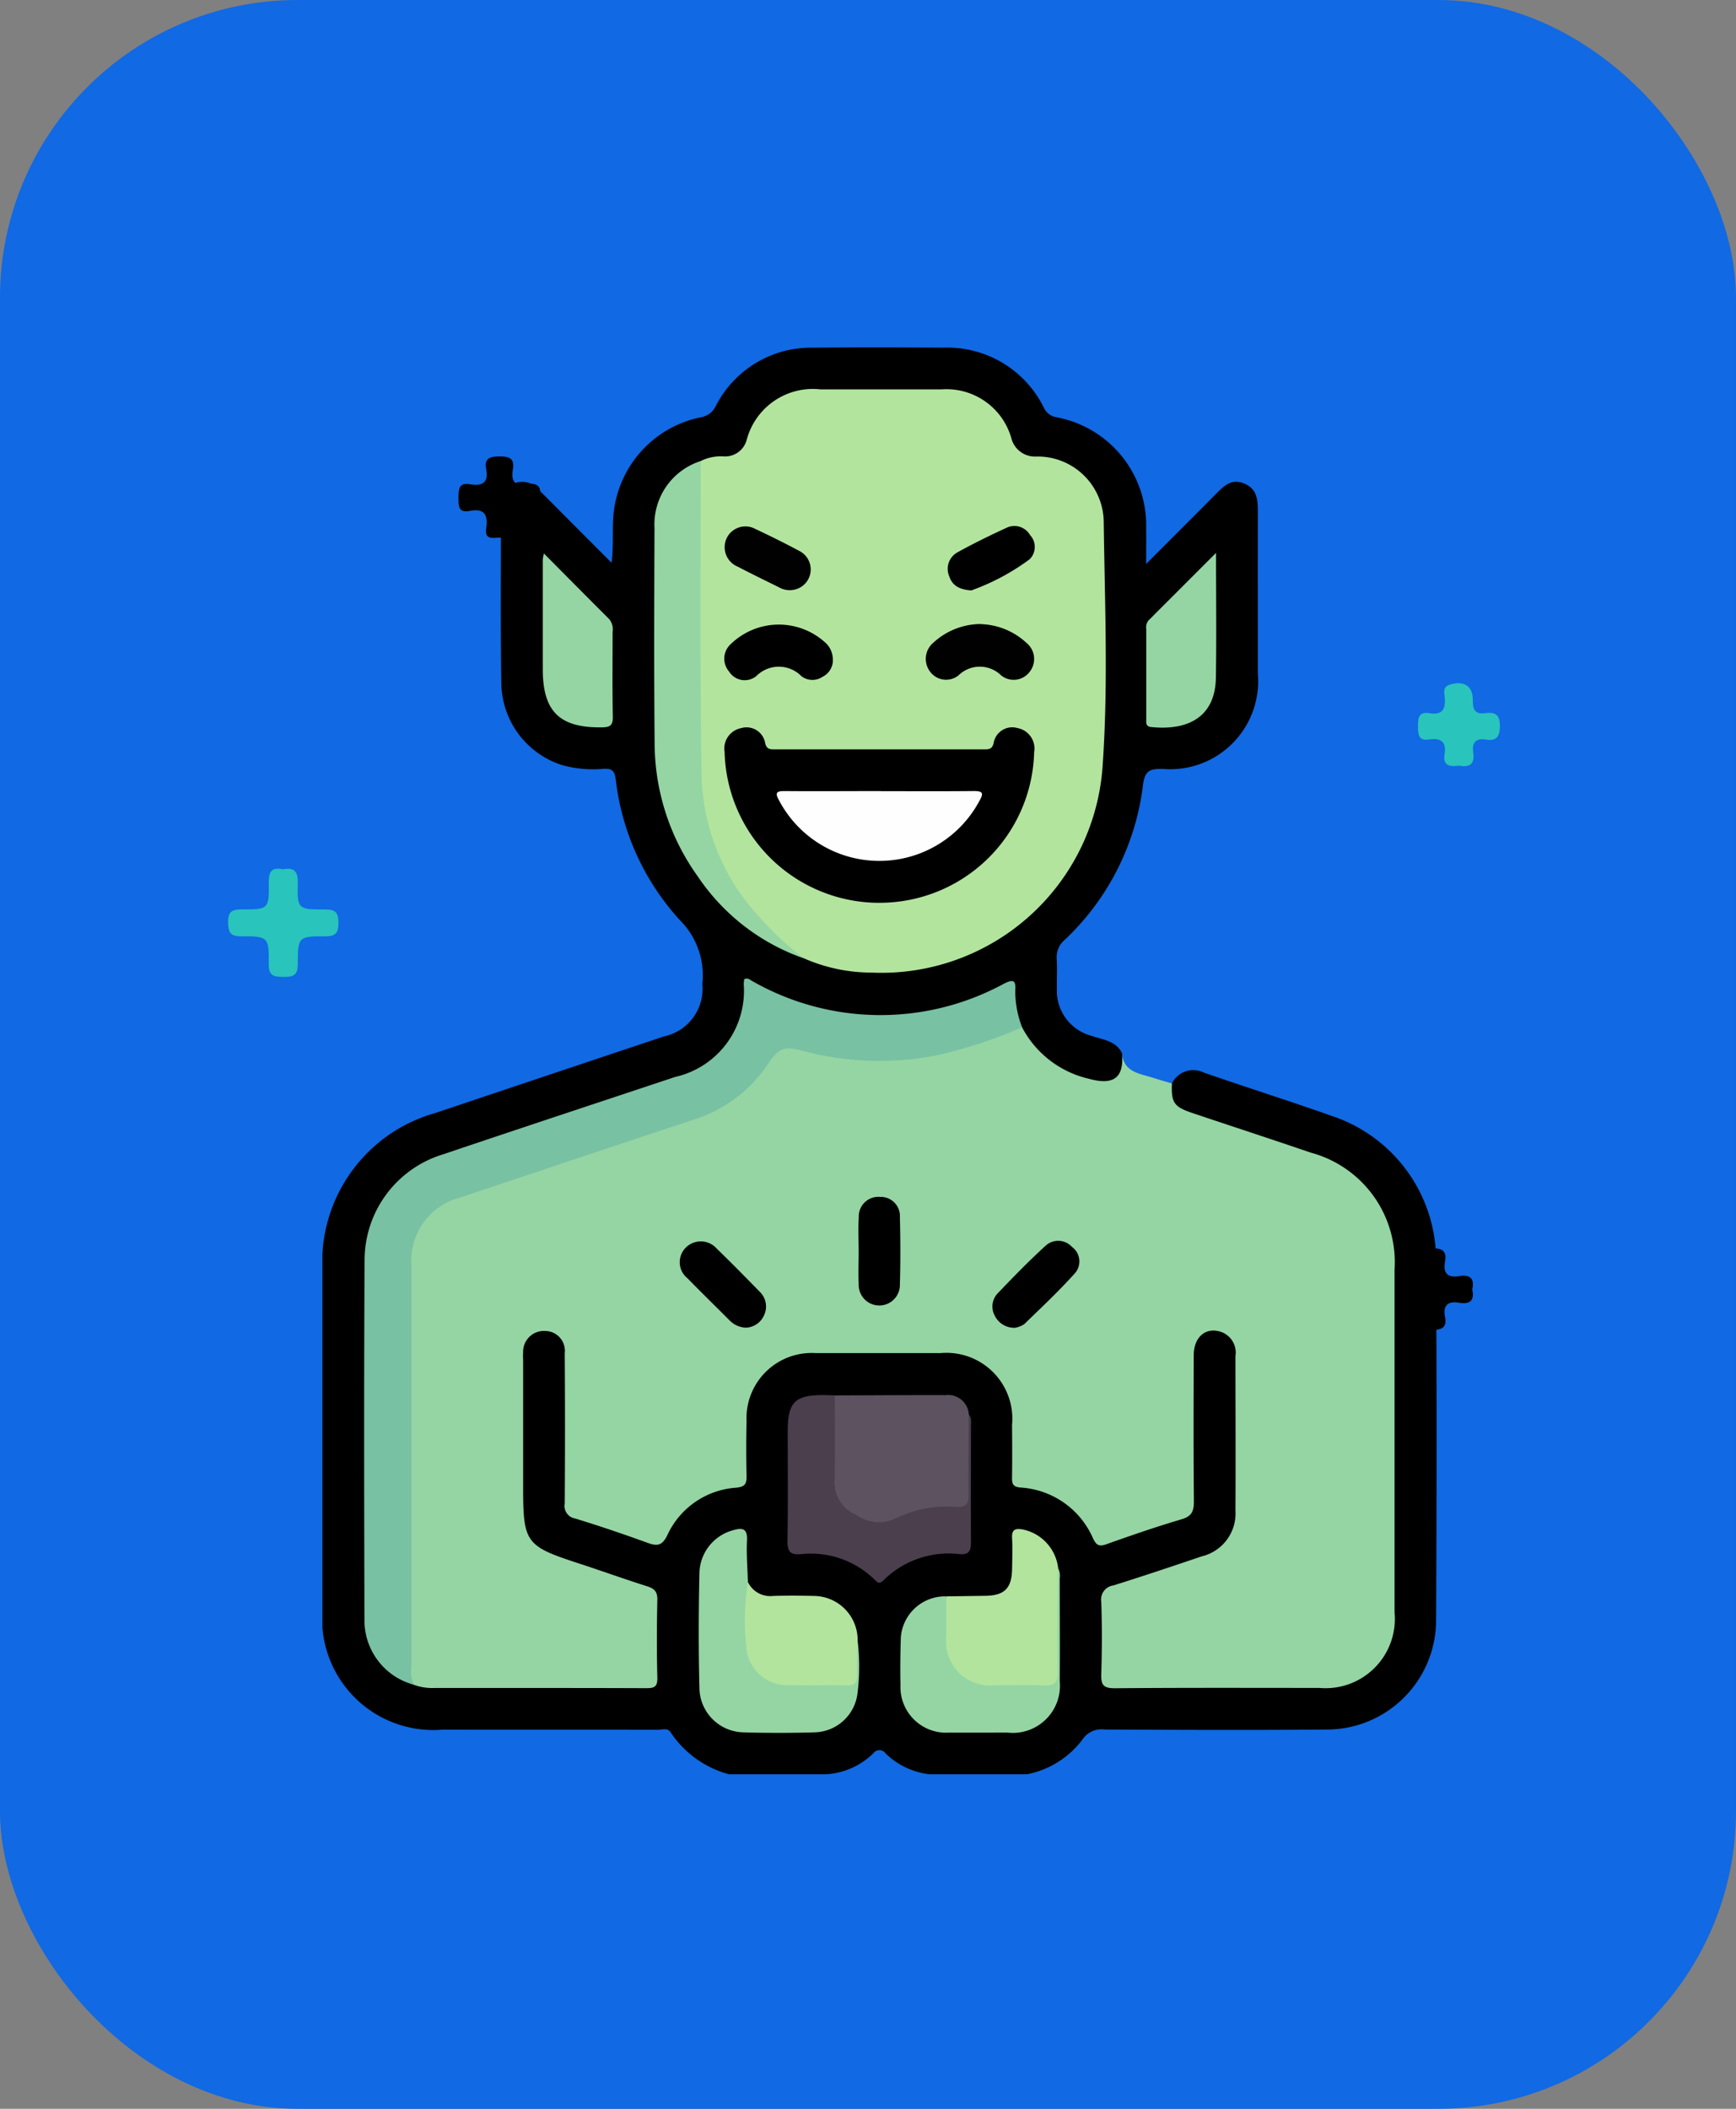 <svg xmlns="http://www.w3.org/2000/svg" xmlns:xlink="http://www.w3.org/1999/xlink" width="70" height="85" viewBox="0 0 70 85">
  <rect x="0" y="0" width="70" height="85" fill="#808080" stroke="none"/>
  <defs>
    <clipPath id="clip-path">
      <rect id="Rectángulo_37880" data-name="Rectángulo 37880" width="44.928" height="57.519" fill="none"/>
    </clipPath>
  </defs>
  <g id="Grupo_158035" data-name="Grupo 158035" transform="translate(-813 -5280)">
    <rect id="Rectángulo_37872" data-name="Rectángulo 37872" width="70" height="85" rx="12" transform="translate(813 5280)" fill="#1169e3"/>
    <g id="Grupo_158014" data-name="Grupo 158014" transform="translate(822.197 5296.978)">
      <g id="Grupo_158008" data-name="Grupo 158008" transform="translate(0 1.416)">
        <path id="Trazado_131261" data-name="Trazado 131261" d="M15.515,119.662c-.456-.1-.561.113-.556.539.012,1.066-.007,1.085-1.11,1.078-.41,0-.538.125-.53.531.007.378.077.555.514.553,1.107,0,1.135.018,1.123,1.123-.005.5.24.509.61.513s.562-.058.562-.5c0-1.119.023-1.139,1.115-1.134.423,0,.523-.151.524-.543s-.1-.543-.522-.541c-1.114.006-1.141-.014-1.116-1.07.012-.49-.169-.633-.614-.547" transform="translate(-13.318 -103.017)" fill="#29c4bb"/>
        <path id="Trazado_131262" data-name="Trazado 131262" d="M213.648,154.464c.408.078.634-.057.566-.519-.056-.386.077-.6.5-.535s.571-.088.575-.538c0-.472-.189-.58-.591-.526-.384.052-.506-.115-.5-.5.012-.6-.358-.828-.937-.647-.275.086-.215.305-.2.479.048.473-.06.763-.618.668-.432-.073-.459.2-.457.529s.014.6.453.532c.472-.073.7.1.618.6-.075.477.231.5.584.456" transform="translate(-164.006 -141.995)" fill="#29c4bb"/>
        <path id="Trazado_131263" data-name="Trazado 131263" d="M210.729,69.3c.105-.455-.1-.61-.529-.539-.462.078-.65-.112-.569-.571s-.113-.55-.543-.554-.611.127-.534.559c.083.46-.109.65-.566.564-.473-.089-.515.159-.533.557-.021.468.161.59.568.519.443-.077.608.106.533.538-.072.414.062.581.522.565.406-.014.641-.072.554-.538s.115-.641.569-.565c.427.072.634-.081.528-.536" transform="translate(-160.562 -35.719)" fill="#010000"/>
        <path id="Trazado_131264" data-name="Trazado 131264" d="M55.051,186.618c.1-.424-.11-.58-.534-.5-.5.09-.616-.169-.544-.589.079-.467-.147-.539-.556-.536-.392,0-.6.091-.52.513.108.555-.169.691-.647.609s-.467.226-.469.561.007.6.45.514c.6-.118.748.168.667.7-.077.51.312.363.571.379.275.016.581.052.5-.391-.1-.547.093-.8.672-.69.483.093.424-.244.41-.568" transform="translate(-42.49 -184.99)" fill="#010000"/>
        <path id="Trazado_131265" data-name="Trazado 131265" d="M121.786,17.456c-.114.484.154.578.55.52.412-.061.574.109.511.515s.058.59.524.58c.429-.009.625-.12.55-.56s.132-.6.555-.535c.392.059.589-.035.591-.514s-.183-.622-.61-.554c-.452.072-.605-.134-.535-.555.079-.473-.175-.528-.573-.536-.426-.009-.564.151-.5.542.068.428-.09.624-.536.549s-.622.107-.525.549" transform="translate(-95.566 30.246)" fill="#29c4bb"/>
      </g>
      <g id="Grupo_158038" data-name="Grupo 158038" transform="translate(3.803 -2.977)">
        <g id="Grupo_158038-2" data-name="Grupo 158038" clip-path="url(#clip-path)">
          <path id="Trazado_131486" data-name="Trazado 131486" d="M34.255,29.668a.961.961,0,0,1,1.289-.435c1.728.6,3.471,1.148,5.193,1.759a6.133,6.133,0,0,1,4.17,5.807q.039,7.242,0,14.486a4.41,4.41,0,0,1-4.428,4.427c-2.976.027-5.952.013-8.928,0a.932.932,0,0,0-.924.43,3.687,3.687,0,0,1-2.217,1.373H24.481a3.034,3.034,0,0,1-1.778-.846.3.3,0,0,0-.488,0,2.984,2.984,0,0,1-1.89.846H16.393a4.1,4.1,0,0,1-2.345-1.68c-.128-.21-.34-.112-.512-.113-2.9-.007-5.8,0-8.7-.005A4.484,4.484,0,0,1,0,50.9q0-6.85,0-13.7a6.247,6.247,0,0,1,4.543-6.335q4.616-1.55,9.234-3.092a1.961,1.961,0,0,0,1.543-2.111,3.145,3.145,0,0,0-.918-2.588A10.127,10.127,0,0,1,11.826,17.4c-.05-.345-.162-.428-.485-.413a4.67,4.67,0,0,1-1.668-.147,3.513,3.513,0,0,1-2.458-3.284c-.04-2.4-.014-4.791-.014-7.187a.864.864,0,0,1,1.553-.6c.946.951,1.895,1.9,2.906,2.914.1-.785,0-1.489.106-2.184a4.421,4.421,0,0,1,3.463-3.675.81.81,0,0,0,.629-.452A4.306,4.306,0,0,1,19.786.014C21.545-.008,23.3,0,25.064.012a4.34,4.34,0,0,1,4.018,2.4.673.673,0,0,0,.486.4,4.425,4.425,0,0,1,3.647,4.467c.007.44,0,.88,0,1.452.991-.993,1.886-1.886,2.777-2.783.335-.338.658-.695,1.207-.447.505.228.521.672.52,1.137-.005,2.171,0,4.342,0,6.513a3.547,3.547,0,0,1-3.842,3.84c-.5,0-.714.05-.789.654a10.269,10.269,0,0,1-3.146,6.228.914.914,0,0,0-.333.775c.025.392,0,.786.008,1.179a1.879,1.879,0,0,0,1.407,1.927c.447.16.973.188,1.22.7.144,1.143-.3,1.481-1.406,1.163a3.937,3.937,0,0,1-2.762-2.219,3.176,3.176,0,0,1-.268-1.2c.009-.4-.174-.424-.493-.272a10.485,10.485,0,0,1-3.088.989,10.816,10.816,0,0,1-6.552-.985c-.527-.269-.53-.262-.564.313a3.583,3.583,0,0,1-2.561,3.215Q10,30.974,5.443,32.488a6.961,6.961,0,0,0-1.4.58,4.266,4.266,0,0,0-2.2,3.808c-.039,4.771-.022,9.542-.008,14.313a2.6,2.6,0,0,0,1.94,2.583,4,4,0,0,0,1,.1q3.846,0,7.693,0c.825,0,.828-.005.83-.857q0-1.01,0-2.021c0-.82,0-.823-.759-1.077q-1.57-.527-3.142-1.048a1.964,1.964,0,0,1-1.474-1.963c-.038-2.077-.02-4.155-.008-6.232a1.269,1.269,0,0,1,.221-.742.94.94,0,0,1,1.033-.4.866.866,0,0,1,.72.763,4.428,4.428,0,0,1,.034.784c0,1.7.015,3.406-.009,5.109a.847.847,0,0,0,.688.978c.809.23,1.6.512,2.4.794a.586.586,0,0,0,.835-.3,3.549,3.549,0,0,1,2.552-1.84c.4-.082.508-.287.512-.659A13.588,13.588,0,0,1,17,42.762,2.774,2.774,0,0,1,19.778,40.4q2.7-.018,5.39,0a2.767,2.767,0,0,1,2.747,2.337,11.868,11.868,0,0,1,.093,2.352c0,.438.107.669.587.767a3.434,3.434,0,0,1,2.459,1.787.618.618,0,0,0,.878.317c.812-.285,1.628-.563,2.451-.814a.771.771,0,0,0,.609-.865c-.015-1.74-.007-3.481-.006-5.222a4.843,4.843,0,0,1,.022-.673.9.9,0,0,1,.82-.857.971.971,0,0,1,1.069.636,1.985,1.985,0,0,1,.1.774c0,1.89.008,3.781,0,5.671a2.091,2.091,0,0,1-1.682,2.328c-1.042.366-2.093.7-3.142,1.046a.7.7,0,0,0-.57.768c.019.861.012,1.722,0,2.583,0,.378.149.543.532.541,2.808-.006,5.616.04,8.422-.023a2.571,2.571,0,0,0,2.505-2.659c.027-1.422.007-2.845.007-4.267q0-4.829,0-9.657a4.474,4.474,0,0,0-3.3-4.665c-1.5-.526-3.018-1.009-4.525-1.516a3.182,3.182,0,0,1-.676-.271.8.8,0,0,1-.317-1.145" transform="translate(0 0)"/>
          <path id="Trazado_131487" data-name="Trazado 131487" d="M39.607,72.437c-.032.769.08.942.809,1.188,1.592.537,3.191,1.055,4.781,1.6a4.573,4.573,0,0,1,3.387,4.72q0,6.906,0,13.812a2.794,2.794,0,0,1-3.03,3.047c-2.752,0-5.5-.011-8.254.013-.459,0-.555-.14-.542-.564.029-.972.034-1.947,0-2.919a.572.572,0,0,1,.492-.662c1.193-.375,2.379-.772,3.564-1.173a1.776,1.776,0,0,0,1.355-1.839c.012-2.077,0-4.155,0-6.232a.886.886,0,0,0-.641-.994c-.593-.16-1.04.252-1.042.96-.006,1.965-.013,3.931.007,5.9,0,.394-.093.593-.495.712-1.02.3-2.028.648-3.031,1.005-.3.108-.408.042-.543-.239a3.414,3.414,0,0,0-2.931-2.046c-.283-.025-.337-.14-.333-.384.009-.711.007-1.422,0-2.133a2.656,2.656,0,0,0-2.895-2.9q-2.5,0-5,0a2.629,2.629,0,0,0-2.81,2.754q-.025,1.094,0,2.19c.008.315-.056.445-.417.48a3.3,3.3,0,0,0-2.777,1.913c-.209.429-.409.452-.8.309-.965-.351-1.938-.681-2.92-.981a.508.508,0,0,1-.417-.594q.02-3.032,0-6.064a.8.8,0,0,0-.788-.9.838.838,0,0,0-.89.873c-.01.13,0,.262,0,.393v5c0,2.274.093,2.4,2.235,3.1.922.3,1.837.631,2.762.924.291.092.422.213.415.544-.023,1.048-.027,2.1,0,3.144.009.373-.134.422-.455.42-2.845-.011-5.69-.007-8.535-.007a2.168,2.168,0,0,1-.826-.129c-.35-.2-.265-.552-.266-.857-.008-2.414,0-4.828,0-7.241q0-4.406,0-8.813a2.812,2.812,0,0,1,2.061-2.873c2.962-1,5.921-2,8.9-2.958a6.134,6.134,0,0,0,3.539-2.5,1.108,1.108,0,0,1,1.318-.5,12.286,12.286,0,0,0,8.437-.723.534.534,0,0,1,.534-.036,4.077,4.077,0,0,0,2.685,2.071c1,.278,1.431-.025,1.346-1.033.055.762.684.817,1.218.987.264.084.53.16.8.239" transform="translate(-5.352 -42.769)" fill="#94d5a3"/>
          <path id="Trazado_131488" data-name="Trazado 131488" d="M38.867,7.229a1.819,1.819,0,0,1,.92-.186.9.9,0,0,0,.929-.653,2.759,2.759,0,0,1,2.978-2.048q2.443,0,4.886,0a2.716,2.716,0,0,1,2.81,1.964.979.979,0,0,0,.986.743,2.665,2.665,0,0,1,2.74,2.632c.043,3.331.191,6.67-.056,9.992A8.942,8.942,0,0,1,45.75,27.85a6.8,6.8,0,0,1-2.718-.573A8.326,8.326,0,0,1,39.4,22.944a9.783,9.783,0,0,1-.689-3.785c.023-3.668.007-7.337.01-11.006a1.5,1.5,0,0,1,.149-.925" transform="translate(-23.611 -2.648)" fill="#b2e49e"/>
          <path id="Trazado_131489" data-name="Trazado 131489" d="M30.839,67.2a18.809,18.809,0,0,1-3.553,1.152,11.908,11.908,0,0,1-5.253-.194c-.793-.208-.993-.142-1.447.534a5.658,5.658,0,0,1-3.044,2.249c-3.12,1.029-6.233,2.079-9.35,3.118a2.631,2.631,0,0,0-1.978,2.711q0,8.112,0,16.224a1.172,1.172,0,0,0,.109.708,2.68,2.68,0,0,1-2-2.6c-.013-4.864-.023-9.728.006-14.592A4.459,4.459,0,0,1,7.5,72.319c3.111-1.053,6.233-2.078,9.349-3.117a3.557,3.557,0,0,0,2.768-3.732c0-.071.012-.143.017-.205.143-.077.232.021.323.07a10.428,10.428,0,0,0,10.148.11c.374-.188.493-.154.46.276a4.02,4.02,0,0,0,.276,1.477" transform="translate(-2.627 -39.794)" fill="#78c1a3"/>
          <path id="Trazado_131490" data-name="Trazado 131490" d="M36.18,11.745c0,4.184-.032,8.369.031,12.552a8.665,8.665,0,0,0,2.453,5.953,11.494,11.494,0,0,0,1.681,1.544A8.526,8.526,0,0,1,36.069,28.5a9.24,9.24,0,0,1-1.748-5.409c-.028-2.881-.016-5.763-.005-8.645a2.681,2.681,0,0,1,1.865-2.7" transform="translate(-20.925 -7.164)" fill="#94d5a3"/>
          <path id="Trazado_131491" data-name="Trazado 131491" d="M52.671,108.3c1.493-.005,2.986-.014,4.48-.013a.834.834,0,0,1,.922.778c.1,1.154.013,2.31.046,3.465.009.3-.168.4-.415.407a8.536,8.536,0,0,0-3.046.652c-.61.252-1.972-.627-2.074-1.359a17.914,17.914,0,0,1-.027-3.74.38.38,0,0,1,.113-.19" transform="translate(-32.008 -66.055)" fill="#5d5360"/>
          <path id="Trazado_131492" data-name="Trazado 131492" d="M50,108.3c0,1.122.015,2.244-.007,3.365a1.433,1.433,0,0,0,.9,1.464,1.54,1.54,0,0,0,1.573.12,4.7,4.7,0,0,1,2.444-.453c.366.012.489-.11.483-.479-.015-1.084,0-2.168.007-3.252.126.143.09.317.09.482,0,1.552-.011,3.1,0,4.657,0,.344-.066.53-.46.494a3.731,3.731,0,0,0-3.073,1.06c-.164.16-.227.089-.351-.03a3.674,3.674,0,0,0-2.973-1.029c-.418.037-.548-.1-.541-.529.025-1.477.009-2.955.01-4.432,0-1.166.289-1.455,1.447-1.451.15,0,.3.008.449.012" transform="translate(-29.338 -66.056)" fill="#4b3f4e"/>
          <path id="Trazado_131493" data-name="Trazado 131493" d="M45.313,126.591a8.662,8.662,0,0,1-.005,2.176,1.785,1.785,0,0,1-1.727,1.55q-1.429.042-2.861,0a1.812,1.812,0,0,1-1.784-1.808c-.039-1.532-.034-3.067,0-4.6a1.831,1.831,0,0,1,1.352-1.737c.384-.113.592-.076.567.413-.028.557.021,1.119.036,1.679a15.911,15.911,0,0,1,.076,2.232,1.61,1.61,0,0,0,1.736,1.753c.634.011,1.268,0,1.9,0,.383.005.521-.165.531-.54s-.127-.789.176-1.123" transform="translate(-23.734 -74.492)" fill="#94d5a3"/>
          <path id="Trazado_131494" data-name="Trazado 131494" d="M64.162,124.837l1.568-.022c.782-.011,1.073-.3,1.086-1.091.007-.411.022-.824,0-1.233-.024-.362.143-.4.436-.349a1.8,1.8,0,0,1,1.419,1.535c.094,1.488.013,2.978.044,4.466a.37.37,0,0,1-.4.424,19.063,19.063,0,0,1-2.792-.023,1.554,1.554,0,0,1-1.185-.856,3.548,3.548,0,0,1-.169-2.852" transform="translate(-39.006 -74.493)" fill="#b2e49e"/>
          <path id="Trazado_131495" data-name="Trazado 131495" d="M61.6,127.27c0,.541,0,1.081,0,1.622a1.777,1.777,0,0,0,1.966,1.961c.652,0,1.306-.023,1.957.008.43.021.584-.1.576-.557-.025-1.4,0-2.8.006-4.193a.7.7,0,0,1,.074.434c0,1.383.012,2.766,0,4.149a1.9,1.9,0,0,1-2.11,2.067c-.785,0-1.57.006-2.355,0a1.838,1.838,0,0,1-1.957-1.918c-.016-.635-.005-1.271.013-1.906A1.789,1.789,0,0,1,61.6,127.27" transform="translate(-36.447 -76.926)" fill="#94d5a3"/>
          <path id="Trazado_131496" data-name="Trazado 131496" d="M48.216,129.945c-.009.465-.031.93-.021,1.395.006.3-.071.444-.4.438-.838-.017-1.676.009-2.513-.011a1.656,1.656,0,0,1-1.526-1.328,9.494,9.494,0,0,1,.042-2.819,1,1,0,0,0,1.015.553c.541-.016,1.083-.014,1.625,0a1.778,1.778,0,0,1,1.782,1.772" transform="translate(-26.637 -77.846)" fill="#b2e49e"/>
          <path id="Trazado_131497" data-name="Trazado 131497" d="M22.828,21.3c.919.924,1.769,1.785,2.626,2.638a.64.64,0,0,1,.144.517c0,1.139-.014,2.279.009,3.418.007.353-.107.431-.444.435-1.7.022-2.381-.635-2.381-2.347q0-2.213,0-4.426a2.184,2.184,0,0,1,.045-.234" transform="translate(-13.896 -12.991)" fill="#94d5a3"/>
          <path id="Trazado_131498" data-name="Trazado 131498" d="M87.986,21.236c0,1.783.02,3.406-.006,5.029s-1.162,2.14-2.608,1.994c-.229-.023-.2-.178-.2-.323q0-1.821,0-3.641a.422.422,0,0,1,.114-.359c.084-.073.158-.158.238-.237l2.465-2.464" transform="translate(-51.952 -12.954)" fill="#94d5a3"/>
          <path id="Trazado_131499" data-name="Trazado 131499" d="M55.426,89.921c0-.43-.023-.861.005-1.289a.791.791,0,0,1,.858-.831.773.773,0,0,1,.8.827c.023.9.026,1.794,0,2.69a.831.831,0,1,1-1.661,0c-.019-.466,0-.934,0-1.4" transform="translate(-33.803 -53.558)"/>
          <path id="Trazado_131500" data-name="Trazado 131500" d="M39.6,95.872a.961.961,0,0,1-.636-.29c-.566-.568-1.141-1.126-1.7-1.7a.828.828,0,0,1-.064-1.241.856.856,0,0,1,1.247.05c.59.569,1.163,1.156,1.737,1.742a.823.823,0,0,1,.17.933.837.837,0,0,1-.757.508" transform="translate(-22.542 -56.359)"/>
          <path id="Trazado_131501" data-name="Trazado 131501" d="M70.189,95.842a.872.872,0,0,1-.814-.48.772.772,0,0,1,.1-.893c.631-.659,1.268-1.316,1.942-1.93a.75.75,0,0,1,1.069.045.722.722,0,0,1,.122,1.055c-.647.719-1.353,1.385-2.049,2.058a.984.984,0,0,1-.37.145" transform="translate(-42.26 -56.324)"/>
          <path id="Trazado_131502" data-name="Trazado 131502" d="M47.823,46.355a6.238,6.238,0,0,1-6.242-6.077.838.838,0,0,1,.667-.964.763.763,0,0,1,.971.615c.059.229.186.241.363.241q4.24,0,8.48,0c.178,0,.305-.012.364-.241a.761.761,0,0,1,.97-.616.836.836,0,0,1,.667.963,6.233,6.233,0,0,1-6.241,6.078" transform="translate(-25.363 -23.966)"/>
          <path id="Trazado_131503" data-name="Trazado 131503" d="M45.934,30.129a.75.75,0,0,1-.422.633.729.729,0,0,1-.846-.027,1.277,1.277,0,0,0-1.815-.009.74.74,0,0,1-1.1-.176.791.791,0,0,1,.074-1.117,2.781,2.781,0,0,1,3.849-.01.918.918,0,0,1,.256.7" transform="translate(-25.35 -17.48)"/>
          <path id="Trazado_131504" data-name="Trazado 131504" d="M64.571,28.6a2.836,2.836,0,0,1,1.877.763.835.835,0,0,1,.122,1.16.805.805,0,0,1-1.151.144,1.228,1.228,0,0,0-1.719,0,.8.8,0,0,1-1.149-.156.849.849,0,0,1,.134-1.16,2.845,2.845,0,0,1,1.886-.755" transform="translate(-38.051 -17.445)" fill="#000100"/>
          <path id="Trazado_131505" data-name="Trazado 131505" d="M44.243,21.086a.882.882,0,0,1-.484-.122c-.55-.273-1.1-.538-1.648-.825a.849.849,0,0,1-.438-1.168.838.838,0,0,1,1.15-.35q.91.425,1.8.9a.835.835,0,0,1-.377,1.564" transform="translate(-25.362 -11.299)" fill="#000100"/>
          <path id="Trazado_131506" data-name="Trazado 131506" d="M65.629,21.059c-.494-.03-.775-.2-.894-.553a.76.76,0,0,1,.32-.98c.65-.361,1.321-.687,2-1a.73.73,0,0,1,.931.3.7.7,0,0,1-.016.976,9.073,9.073,0,0,1-2.34,1.252" transform="translate(-39.452 -11.261)"/>
          <path id="Trazado_131507" data-name="Trazado 131507" d="M51.174,45.859c1.253,0,2.505.008,3.758-.005.332,0,.4.073.231.37a4.574,4.574,0,0,1-8.1-.005c-.178-.316-.071-.367.24-.364,1.29.011,2.58,0,3.87,0" transform="translate(-28.656 -27.97)" fill="#fefefe"/>
        </g>
      </g>
    </g>
  </g>
</svg>
